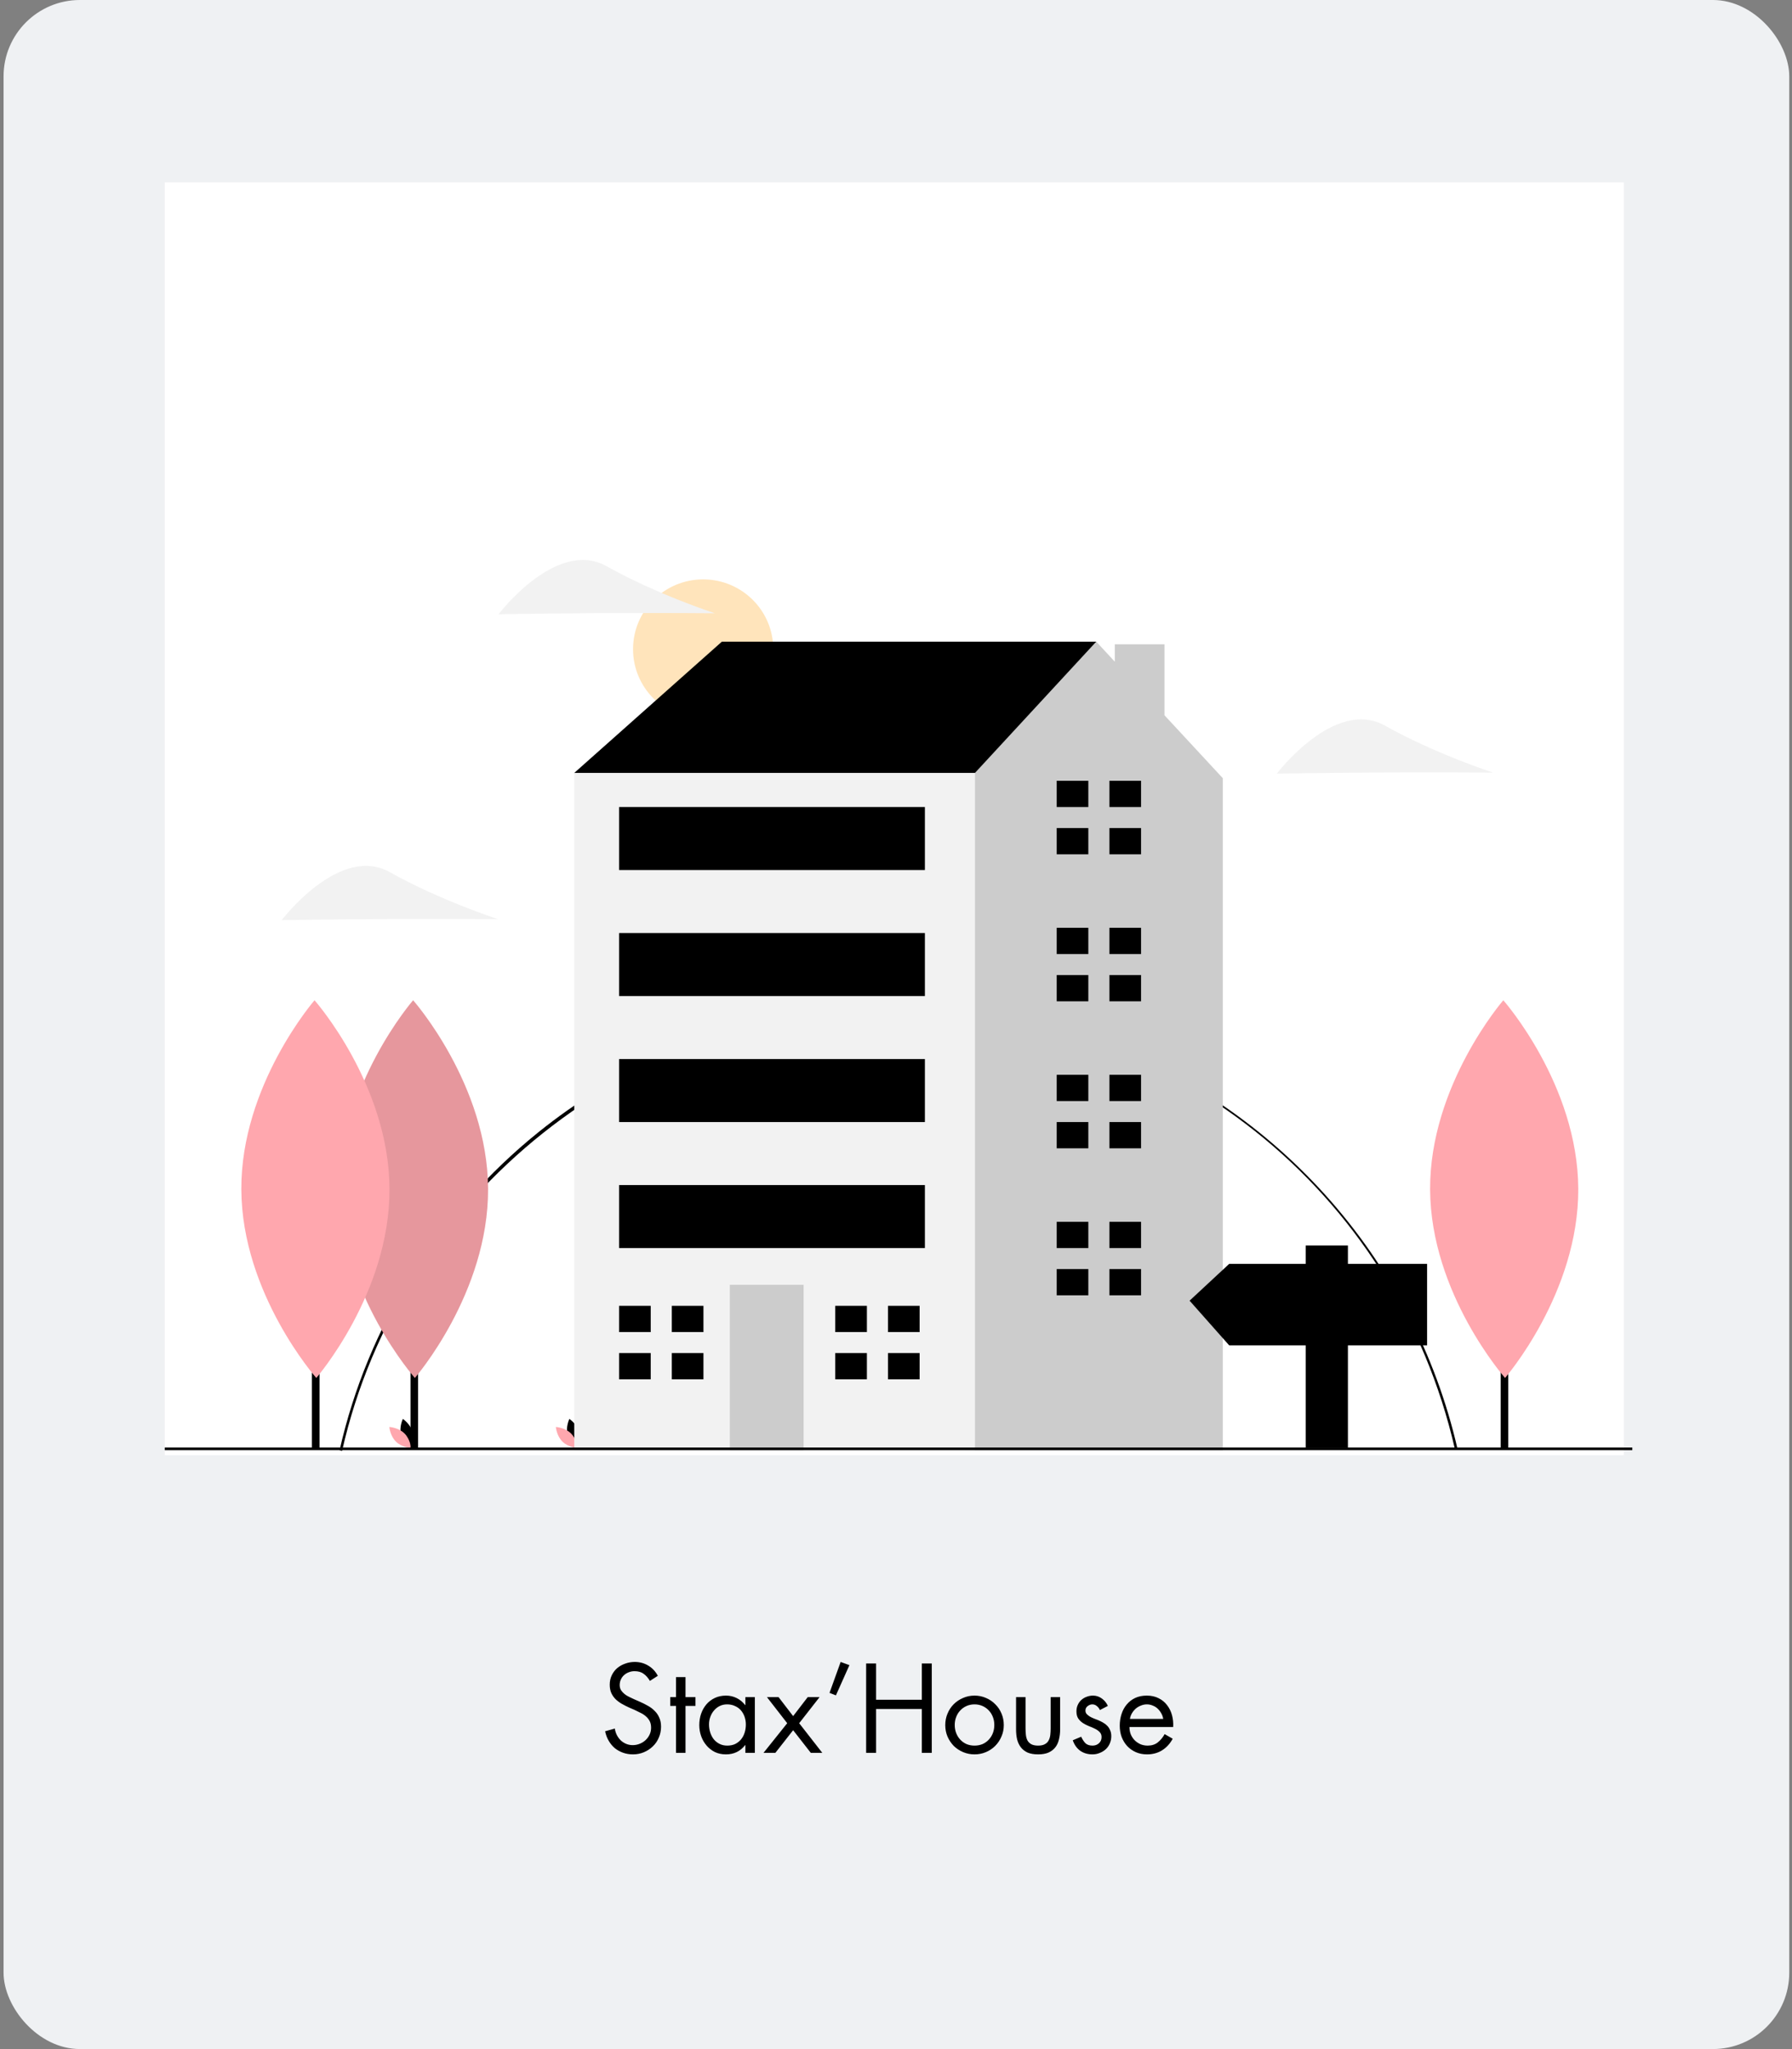 <svg width="363" height="415" viewBox="0 0 363 415" fill="none" xmlns="http://www.w3.org/2000/svg">
<rect x="0" y="0" width="363" height="415" fill="#808080" stroke="none"/>
<rect x="0.722" width="361.721" height="414.991" rx="15.466" fill="#EFF1F3"/>
<rect x="33.371" y="36.945" width="295.563" height="257.759" fill="white"/>
<path d="M131.649 340.432C131.281 339.808 130.857 339.328 130.377 338.992C129.913 338.64 129.297 338.464 128.529 338.464C128.129 338.464 127.745 338.536 127.377 338.68C127.025 338.808 126.705 339 126.417 339.256C126.145 339.496 125.929 339.792 125.769 340.144C125.609 340.48 125.529 340.856 125.529 341.272C125.529 341.656 125.617 342 125.793 342.304C125.985 342.592 126.217 342.848 126.489 343.072C126.761 343.296 127.065 343.488 127.401 343.648C127.737 343.808 128.057 343.96 128.361 344.104L129.561 344.632C130.153 344.888 130.713 345.168 131.241 345.472C131.769 345.76 132.225 346.104 132.609 346.504C133.009 346.888 133.321 347.344 133.545 347.872C133.785 348.384 133.905 349 133.905 349.72C133.905 350.504 133.753 351.24 133.449 351.928C133.161 352.616 132.753 353.208 132.225 353.704C131.713 354.2 131.113 354.592 130.425 354.88C129.737 355.168 129.001 355.312 128.217 355.312C127.497 355.312 126.825 355.2 126.201 354.976C125.577 354.752 125.017 354.44 124.521 354.04C124.041 353.624 123.633 353.128 123.297 352.552C122.961 351.976 122.721 351.336 122.577 350.632L124.545 350.08C124.609 350.544 124.745 350.984 124.953 351.4C125.161 351.8 125.417 352.152 125.721 352.456C126.041 352.76 126.409 353 126.825 353.176C127.241 353.352 127.689 353.44 128.169 353.44C128.649 353.44 129.113 353.352 129.561 353.176C130.009 353 130.401 352.76 130.737 352.456C131.089 352.136 131.369 351.76 131.577 351.328C131.785 350.896 131.889 350.424 131.889 349.912C131.889 349.384 131.793 348.936 131.601 348.568C131.409 348.2 131.153 347.88 130.833 347.608C130.529 347.336 130.177 347.104 129.777 346.912C129.377 346.704 128.969 346.504 128.553 346.312L127.449 345.832C126.921 345.592 126.417 345.336 125.937 345.064C125.473 344.792 125.057 344.48 124.689 344.128C124.337 343.776 124.049 343.36 123.825 342.88C123.617 342.4 123.513 341.84 123.513 341.2C123.513 340.496 123.649 339.864 123.921 339.304C124.193 338.728 124.561 338.24 125.025 337.84C125.505 337.44 126.049 337.136 126.657 336.928C127.265 336.704 127.905 336.592 128.577 336.592C129.585 336.592 130.497 336.84 131.313 337.336C132.129 337.816 132.777 338.504 133.257 339.4L131.649 340.432ZM138.863 355H136.943V345.496H135.767V343.72H136.943V339.664H138.863V343.72H140.879V345.496H138.863V355ZM147.292 345.184C146.732 345.184 146.228 345.296 145.78 345.52C145.332 345.744 144.948 346.048 144.628 346.432C144.308 346.8 144.06 347.232 143.884 347.728C143.708 348.208 143.62 348.712 143.62 349.24C143.62 349.784 143.7 350.32 143.86 350.848C144.02 351.36 144.252 351.816 144.556 352.216C144.876 352.616 145.268 352.936 145.732 353.176C146.196 353.416 146.724 353.536 147.316 353.536C147.94 353.536 148.484 353.424 148.948 353.2C149.412 352.96 149.804 352.648 150.124 352.264C150.444 351.864 150.684 351.408 150.844 350.896C151.004 350.384 151.084 349.84 151.084 349.264C151.084 348.704 150.996 348.176 150.82 347.68C150.644 347.184 150.396 346.752 150.076 346.384C149.756 346.016 149.356 345.728 148.876 345.52C148.412 345.296 147.884 345.184 147.292 345.184ZM152.908 355H150.988V353.44H150.94C149.964 354.688 148.668 355.312 147.052 355.312C146.22 355.312 145.468 355.152 144.796 354.832C144.14 354.496 143.58 354.056 143.116 353.512C142.652 352.968 142.292 352.344 142.036 351.64C141.78 350.92 141.652 350.168 141.652 349.384C141.652 348.584 141.772 347.824 142.012 347.104C142.268 346.368 142.628 345.728 143.092 345.184C143.556 344.64 144.124 344.208 144.796 343.888C145.468 343.568 146.228 343.408 147.076 343.408C147.844 343.408 148.564 343.576 149.236 343.912C149.908 344.248 150.476 344.72 150.94 345.328H150.988V343.72H152.908V355ZM155.36 343.72H157.712L160.664 347.56L163.616 343.72H166.016L161.888 349L166.568 355H164.24L160.664 350.416L157.064 355H154.664L159.464 349L155.36 343.72ZM172.065 337.24L169.329 343.36L168.033 342.856L170.289 336.592L172.065 337.24ZM186.731 344.248V336.904H188.747V355H186.731V346.12H177.467V355H175.451V336.904H177.467V344.248H186.731ZM197.407 355.312C196.591 355.312 195.823 355.16 195.103 354.856C194.383 354.552 193.751 354.136 193.207 353.608C192.679 353.064 192.255 352.432 191.935 351.712C191.631 350.992 191.479 350.216 191.479 349.384C191.479 348.552 191.631 347.776 191.935 347.056C192.239 346.32 192.655 345.688 193.183 345.16C193.727 344.616 194.359 344.192 195.079 343.888C195.799 343.568 196.575 343.408 197.407 343.408C198.239 343.408 199.015 343.568 199.735 343.888C200.455 344.192 201.079 344.616 201.607 345.16C202.151 345.688 202.575 346.32 202.879 347.056C203.183 347.776 203.335 348.552 203.335 349.384C203.335 350.216 203.175 350.992 202.855 351.712C202.551 352.432 202.127 353.064 201.583 353.608C201.055 354.136 200.431 354.552 199.711 354.856C198.991 355.16 198.223 355.312 197.407 355.312ZM197.407 345.184C196.815 345.184 196.271 345.296 195.775 345.52C195.279 345.744 194.855 346.048 194.503 346.432C194.151 346.8 193.879 347.24 193.687 347.752C193.495 348.248 193.399 348.784 193.399 349.36C193.399 349.936 193.495 350.48 193.687 350.992C193.879 351.488 194.151 351.928 194.503 352.312C194.855 352.696 195.279 353 195.775 353.224C196.271 353.432 196.815 353.536 197.407 353.536C197.999 353.536 198.543 353.432 199.039 353.224C199.535 353 199.959 352.696 200.311 352.312C200.663 351.928 200.935 351.488 201.127 350.992C201.319 350.48 201.415 349.936 201.415 349.36C201.415 348.784 201.319 348.248 201.127 347.752C200.935 347.24 200.663 346.8 200.311 346.432C199.959 346.048 199.535 345.744 199.039 345.52C198.543 345.296 197.999 345.184 197.407 345.184ZM207.74 350.008C207.74 350.488 207.764 350.944 207.812 351.376C207.86 351.792 207.964 352.16 208.124 352.48C208.3 352.8 208.556 353.056 208.892 353.248C209.244 353.44 209.708 353.536 210.284 353.536C210.86 353.536 211.316 353.44 211.652 353.248C212.004 353.056 212.26 352.8 212.42 352.48C212.596 352.16 212.708 351.792 212.756 351.376C212.804 350.944 212.828 350.488 212.828 350.008V343.72H214.748V350.224C214.748 350.976 214.668 351.664 214.508 352.288C214.364 352.912 214.116 353.448 213.764 353.896C213.412 354.344 212.948 354.696 212.372 354.952C211.812 355.192 211.116 355.312 210.284 355.312C209.452 355.312 208.748 355.192 208.172 354.952C207.612 354.696 207.156 354.344 206.804 353.896C206.452 353.448 206.196 352.912 206.036 352.288C205.892 351.664 205.82 350.976 205.82 350.224V343.72H207.74V350.008ZM222.805 346.336C222.677 346.032 222.477 345.768 222.205 345.544C221.933 345.304 221.621 345.184 221.269 345.184C220.933 345.184 220.613 345.304 220.309 345.544C220.021 345.768 219.877 346.064 219.877 346.432C219.877 346.688 219.949 346.912 220.093 347.104C220.253 347.28 220.453 347.448 220.693 347.608C220.933 347.752 221.205 347.888 221.509 348.016C221.829 348.128 222.157 348.256 222.493 348.4C222.829 348.544 223.149 348.704 223.453 348.88C223.773 349.056 224.053 349.272 224.293 349.528C224.533 349.768 224.725 350.064 224.869 350.416C225.029 350.752 225.109 351.16 225.109 351.64C225.109 352.168 225.005 352.664 224.797 353.128C224.605 353.576 224.333 353.96 223.981 354.28C223.629 354.6 223.221 354.848 222.757 355.024C222.309 355.216 221.821 355.312 221.293 355.312C220.333 355.312 219.501 355.064 218.797 354.568C218.109 354.056 217.613 353.352 217.309 352.456L219.013 351.736C219.253 352.264 219.533 352.696 219.853 353.032C220.189 353.368 220.677 353.536 221.317 353.536C221.829 353.536 222.261 353.376 222.613 353.056C222.965 352.736 223.141 352.32 223.141 351.808C223.141 351.392 223.013 351.056 222.757 350.8C222.517 350.544 222.205 350.32 221.821 350.128C221.437 349.936 221.029 349.76 220.597 349.6C220.165 349.424 219.757 349.216 219.373 348.976C218.989 348.72 218.669 348.408 218.413 348.04C218.173 347.672 218.053 347.192 218.053 346.6C218.053 346.12 218.141 345.688 218.317 345.304C218.493 344.904 218.733 344.568 219.037 344.296C219.357 344.008 219.717 343.792 220.117 343.648C220.533 343.488 220.965 343.408 221.413 343.408C222.069 343.408 222.669 343.608 223.213 344.008C223.757 344.408 224.157 344.904 224.413 345.496L222.805 346.336ZM228.791 349.768C228.791 350.296 228.879 350.792 229.055 351.256C229.247 351.704 229.503 352.096 229.823 352.432C230.159 352.768 230.551 353.04 230.999 353.248C231.447 353.44 231.943 353.536 232.487 353.536C233.303 353.536 233.983 353.32 234.527 352.888C235.087 352.44 235.551 351.88 235.919 351.208L237.551 352.144C237.007 353.152 236.287 353.936 235.391 354.496C234.511 355.04 233.495 355.312 232.343 355.312C231.511 355.312 230.751 355.16 230.063 354.856C229.391 354.552 228.815 354.144 228.335 353.632C227.855 353.104 227.479 352.488 227.207 351.784C226.951 351.08 226.823 350.32 226.823 349.504C226.823 348.672 226.943 347.888 227.183 347.152C227.423 346.4 227.775 345.752 228.239 345.208C228.703 344.648 229.271 344.208 229.943 343.888C230.631 343.568 231.415 343.408 232.295 343.408C233.207 343.408 234.007 343.584 234.695 343.936C235.383 344.272 235.951 344.736 236.399 345.328C236.863 345.92 237.199 346.6 237.407 347.368C237.615 348.12 237.695 348.92 237.647 349.768H228.791ZM235.631 348.136C235.567 347.72 235.431 347.336 235.223 346.984C235.031 346.632 234.791 346.32 234.503 346.048C234.215 345.776 233.879 345.568 233.495 345.424C233.127 345.264 232.735 345.184 232.319 345.184C231.903 345.184 231.503 345.264 231.119 345.424C230.735 345.568 230.383 345.776 230.063 346.048C229.759 346.32 229.503 346.632 229.295 346.984C229.087 347.336 228.951 347.72 228.887 348.136H235.631Z" fill="black"/>
<g clip-path="url(#clip0_199_267)">
<path d="M69.295 293.845L68.785 293.73C74.474 268.544 88.769 245.673 109.037 229.329C124.361 216.992 142.587 208.741 161.998 205.353C181.408 201.965 201.366 203.551 219.991 209.962C238.616 216.373 255.296 227.399 268.46 242C281.624 256.601 290.84 274.297 295.238 293.423L294.729 293.539C282.688 240.899 236.351 204.136 182.047 204.136C128.454 204.136 81.035 241.864 69.295 293.845Z" fill="black"/>
<path d="M142.436 145.62C150.279 145.62 156.637 139.29 156.637 131.481C156.637 123.672 150.279 117.342 142.436 117.342C134.593 117.342 128.234 123.672 128.234 131.481C128.234 139.29 134.593 145.62 142.436 145.62Z" fill="#FFE4BB"/>
<path d="M81.252 290.633C81.695 292.263 83.212 293.272 83.212 293.272C83.212 293.272 84.011 291.639 83.568 290.009C83.125 288.379 81.608 287.369 81.608 287.369C81.608 287.369 80.809 289.003 81.252 290.633Z" fill="black"/>
<path d="M81.903 290.282C83.119 291.46 83.267 293.271 83.267 293.271C83.267 293.271 81.445 293.172 80.23 291.994C79.015 290.816 78.866 289.005 78.866 289.005C78.866 289.005 80.688 289.105 81.903 290.282Z" fill="#FFA7AE"/>
<path d="M114.981 290.633C115.424 292.263 116.941 293.272 116.941 293.272C116.941 293.272 117.74 291.639 117.297 290.009C116.855 288.379 115.337 287.369 115.337 287.369C115.337 287.369 114.539 289.003 114.981 290.633Z" fill="black"/>
<path d="M115.632 290.282C116.847 291.46 116.996 293.271 116.996 293.271C116.996 293.271 115.174 293.172 113.959 291.994C112.743 290.816 112.595 289.005 112.595 289.005C112.595 289.005 114.417 289.105 115.632 290.282Z" fill="#FFA7AE"/>
<path d="M121.668 160.789L116.328 156.535L146.233 129.952H222.061V153.345L172.933 186.309L121.668 160.789Z" fill="black"/>
<path d="M235.887 144.864V130.483H225.819V134.005L222.062 129.952L197.497 156.535L187.885 162.915L172.981 271.329L195.458 293.708H247.694V157.599L235.887 144.864Z" fill="#CCCCCC"/>
<path d="M197.497 156.535H116.328V293.708H197.497V156.535Z" fill="#F2F2F2"/>
<path d="M162.787 260.212H147.835V293.708H162.787V260.212Z" fill="#CCCCCC"/>
<path d="M131.815 269.782V264.465H125.407V269.782H131.281H131.815Z" fill="black"/>
<path d="M131.281 274.036H125.407V279.352H131.815V274.036H131.281Z" fill="black"/>
<path d="M142.496 264.466H136.088V269.782H142.496V264.466Z" fill="black"/>
<path d="M142.496 274.036H136.088V279.352H142.496V274.036Z" fill="black"/>
<path d="M175.604 269.782V264.465H169.196V269.782H175.07H175.604Z" fill="black"/>
<path d="M175.07 274.036H169.196V279.352H175.604V274.036H175.07Z" fill="black"/>
<path d="M186.283 264.466H179.875V269.782H186.283V264.466Z" fill="black"/>
<path d="M186.283 274.036H179.875V279.352H186.283V274.036Z" fill="black"/>
<path d="M220.46 163.447V158.13H214.052V163.447H219.926H220.46Z" fill="black"/>
<path d="M219.926 167.701H214.052V173.017H220.46V167.701H219.926Z" fill="black"/>
<path d="M231.14 158.13H224.732V163.447H231.14V158.13Z" fill="black"/>
<path d="M231.14 167.701H224.732V173.017H231.14V167.701Z" fill="black"/>
<path d="M220.46 193.221V187.904H214.052V193.221H219.926H220.46Z" fill="black"/>
<path d="M219.926 197.474H214.052V202.791H220.46V197.474H219.926Z" fill="black"/>
<path d="M231.14 187.904H224.732V193.221H231.14V187.904Z" fill="black"/>
<path d="M231.14 197.474H224.732V202.791H231.14V197.474Z" fill="black"/>
<path d="M220.46 222.995V217.678H214.052V222.995H219.926H220.46Z" fill="black"/>
<path d="M219.926 227.248H214.052V232.565H220.46V227.248H219.926Z" fill="black"/>
<path d="M231.14 217.678H224.732V222.995H231.14V217.678Z" fill="black"/>
<path d="M231.14 227.248H224.732V232.565H231.14V227.248Z" fill="black"/>
<path d="M220.46 252.769V247.452H214.052V252.769H219.926H220.46Z" fill="black"/>
<path d="M219.926 257.022H214.052V262.339H220.46V257.022H219.926Z" fill="black"/>
<path d="M231.14 247.452H224.732V252.769H231.14V247.452Z" fill="black"/>
<path d="M231.14 257.022H224.732V262.339H231.14V257.022Z" fill="black"/>
<path d="M187.352 163.447H125.407V176.207H187.352V163.447Z" fill="black"/>
<path d="M187.352 188.968H125.407V201.728H187.352V188.968Z" fill="black"/>
<path d="M187.352 214.488H125.407V227.248H187.352V214.488Z" fill="black"/>
<path d="M187.352 240.008H125.407V252.769H187.352V240.008Z" fill="black"/>
<path d="M330.653 293.172H33.371V293.693H330.653V293.172Z" fill="black"/>
<path d="M84.69 233.061H83.154V293.469H84.69V233.061Z" fill="black"/>
<path d="M98.866 240.759C98.964 261.882 84.038 279.075 84.038 279.075C84.038 279.075 68.953 262.02 68.855 240.897C68.757 219.774 83.684 202.581 83.684 202.581C83.684 202.581 98.769 219.636 98.866 240.759Z" fill="#FFA7AE"/>
<path opacity="0.1" d="M98.866 240.759C98.964 261.882 84.038 279.075 84.038 279.075C84.038 279.075 68.953 262.02 68.855 240.897C68.757 219.774 83.684 202.581 83.684 202.581C83.684 202.581 98.769 219.636 98.866 240.759Z" fill="black"/>
<path d="M64.722 233.061H63.185V293.469H64.722V233.061Z" fill="black"/>
<path d="M78.898 240.759C78.996 261.882 64.069 279.075 64.069 279.075C64.069 279.075 48.984 262.02 48.886 240.897C48.788 219.774 63.715 202.581 63.715 202.581C63.715 202.581 78.8 219.636 78.898 240.759Z" fill="#FFA7AE"/>
<path d="M280.597 156.45C268.497 156.506 258.648 156.684 258.648 156.684C258.648 156.684 270.355 141.245 280.553 146.965C290.75 152.685 302.465 156.482 302.465 156.482C302.465 156.482 292.696 156.394 280.597 156.45Z" fill="#F2F2F2"/>
<path d="M79.01 186.127C66.91 186.182 57.062 186.36 57.062 186.36C57.062 186.36 68.768 170.921 78.966 176.641C89.163 182.361 100.878 186.159 100.878 186.159C100.878 186.159 91.109 186.071 79.01 186.127Z" fill="#F2F2F2"/>
<path d="M122.935 124.17C110.836 124.226 100.987 124.404 100.987 124.404C100.987 124.404 112.694 108.965 122.892 114.685C133.089 120.405 144.804 124.203 144.804 124.203C144.804 124.203 135.035 124.115 122.935 124.17Z" fill="#F2F2F2"/>
<path d="M305.528 233.061H303.992V293.469H305.528V233.061Z" fill="black"/>
<path d="M319.704 240.759C319.802 261.882 304.876 279.075 304.876 279.075C304.876 279.075 289.791 262.02 289.693 240.897C289.595 219.774 304.522 202.581 304.522 202.581C304.522 202.581 319.607 219.636 319.704 240.759Z" fill="#FFA7AE"/>
<path d="M248.99 255.973H264.492V252.247H273.044V255.973H289.081V272.471H273.044V293.227H264.492V272.471H248.99L240.972 263.424L248.99 255.973Z" fill="black"/>
</g>
<defs>
<clipPath id="clip0_199_267">
<rect width="297.282" height="180.431" fill="white" transform="translate(33.371 113.414)"/>
</clipPath>
</defs>
</svg>

